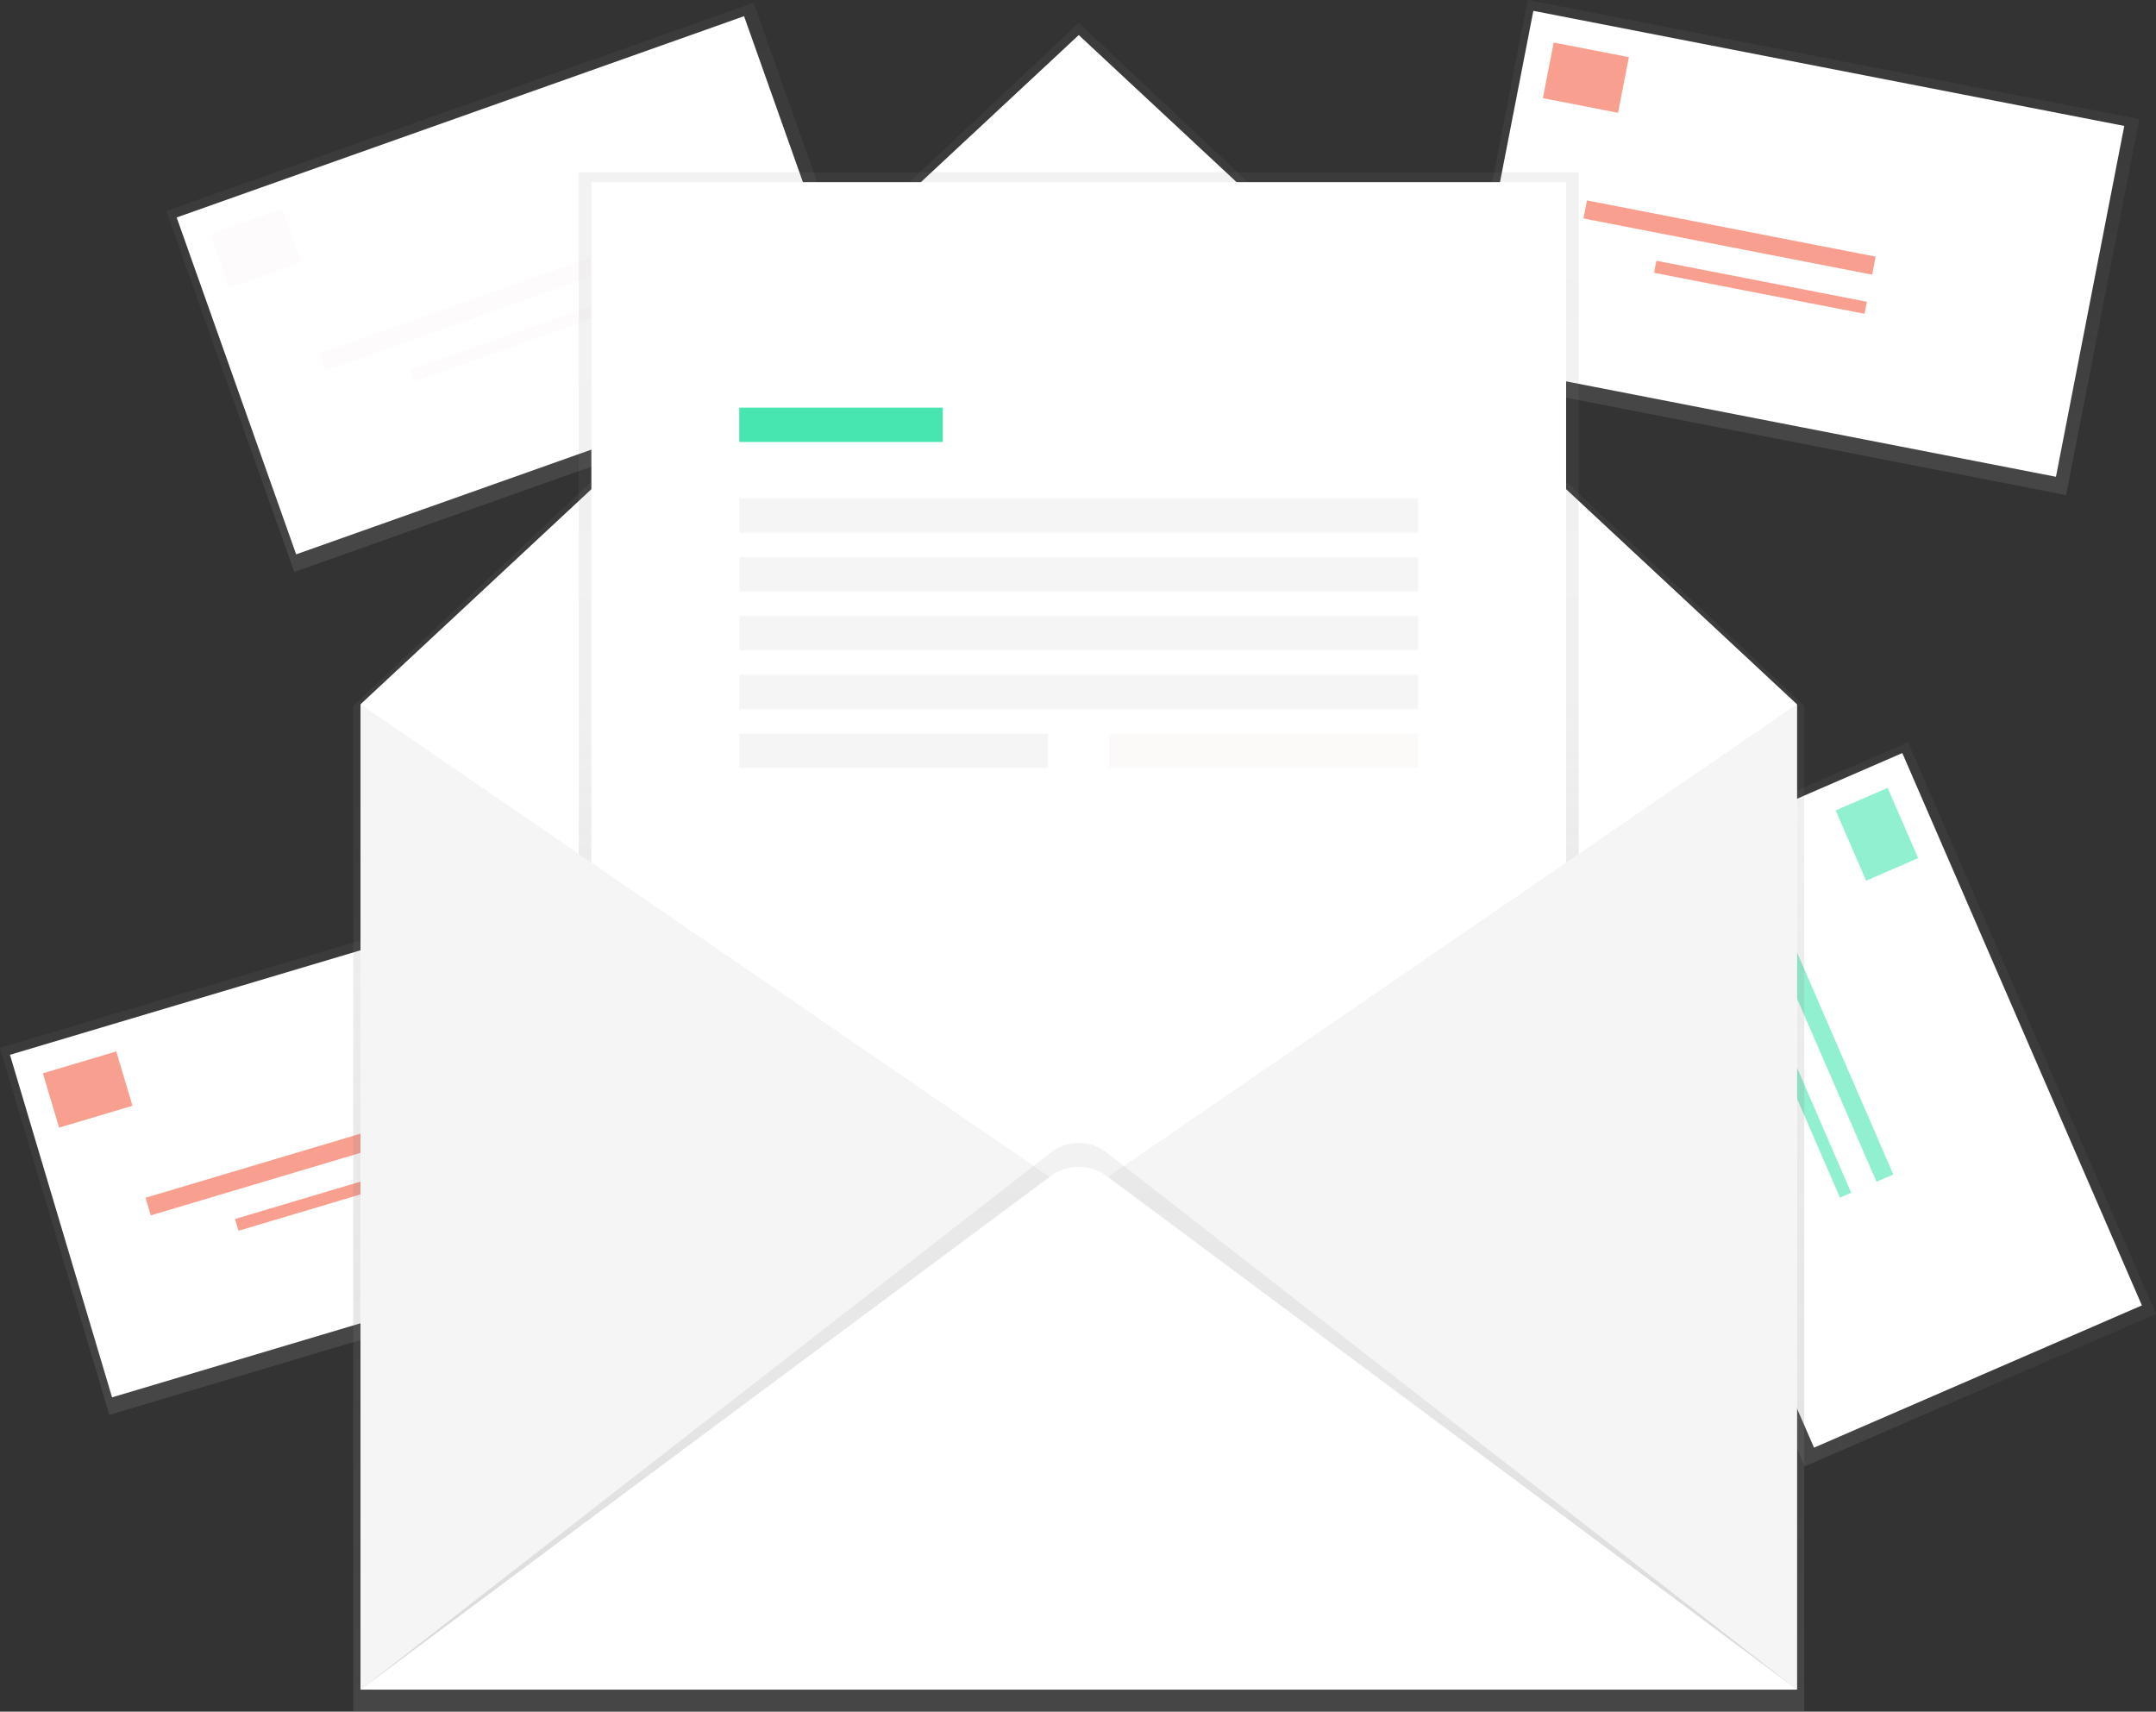 <svg xmlns="http://www.w3.org/2000/svg" xmlns:xlink="http://www.w3.org/1999/xlink" id="060e19aa-3f7d-4f07-aa7e-820f8d371f55" width="870.71" height="691.21" data-name="Layer 1" viewBox="0 0 870.71 691.21"><rect x="0" y="0" width="870.71" height="691.21" fill="#333333" stroke="none"/><defs><linearGradient id="96d5bb21-1965-4d3e-ab37-1bcc7be514e6" x1="309.27" x2="309.27" y1="560.72" y2="406.06" gradientTransform="matrix(-1, 0, 0, 1, 616.6, 82.28)" gradientUnits="userSpaceOnUse"><stop offset="0" stop-color="gray" stop-opacity=".25"/><stop offset=".54" stop-color="gray" stop-opacity=".12"/><stop offset="1" stop-color="gray" stop-opacity=".1"/></linearGradient><linearGradient id="3608cfbe-4e57-42c8-8a3e-2b99e6b6c6a0" x1="-175.29" x2="-175.29" y1="157.73" y2="3.07" gradientTransform="matrix(0, -1, -1, 0, 970.73, 29.07)" xlink:href="#96d5bb21-1965-4d3e-ab37-1bcc7be514e6"/><linearGradient id="f4d6b150-3892-4d6f-bed9-22612cc59583" x1="-246.29" x2="-246.29" y1="456.25" y2="301.59" gradientTransform="matrix(0, -1, -1, 0, 1293.26, 304.09)" xlink:href="#96d5bb21-1965-4d3e-ab37-1bcc7be514e6"/><linearGradient id="675c2575-69c8-4c08-9859-0530d9a94ad2" x1="60" x2="60" y1="226.17" y2="71.51" gradientTransform="matrix(-1, 0, 0, 1, 436.24, 71.59)" xlink:href="#96d5bb21-1965-4d3e-ab37-1bcc7be514e6"/><linearGradient id="245258be-8ef2-4163-b815-3fbd211fc334" x1="435.66" x2="435.66" y1="691.21" y2="9.21" gradientTransform="matrix(1, 0, 0, 1, 0, 0)" xlink:href="#96d5bb21-1965-4d3e-ab37-1bcc7be514e6"/><linearGradient id="afb36fd3-f298-4117-ba9e-9f0c6a4eccfc" x1="435.66" x2="435.66" y1="544.71" y2="69.59" gradientTransform="matrix(1, 0, 0, 1, 0, 0)" xlink:href="#96d5bb21-1965-4d3e-ab37-1bcc7be514e6"/><linearGradient id="9b46ec67-d0ea-45ff-80f1-fe3db7b86030" x1="600.3" x2="600.3" y1="786.69" y2="565.96" gradientTransform="matrix(1, 0, 0, 1, 0, 0)" xlink:href="#96d5bb21-1965-4d3e-ab37-1bcc7be514e6"/></defs><title>opened</title><rect width="251.66" height="154.66" x="181.5" y="488.34" fill="url(#96d5bb21-1965-4d3e-ab37-1bcc7be514e6)" transform="translate(-313.48 7.02) rotate(-16.6)"/><rect width="243.13" height="144.34" x="184.26" y="492.57" fill="#fff" transform="translate(-313.28 6.55) rotate(-16.6)"/><g opacity=".6"><rect width="30.93" height="22.89" x="184.56" y="532.96" fill="#f55f44" transform="translate(382.63 904.55) rotate(163.4)"/><rect width="118.78" height="7.42" x="221.97" y="570.99" fill="#f55f44" transform="translate(550.57 940.64) rotate(163.4)"/><rect width="86.61" height="4.95" x="258.42" y="584.23" fill="#f55f44" transform="translate(593.88 958.32) rotate(163.4)"/></g><rect width="154.66" height="251.66" x="812.99" y="78.53" fill="url(#3608cfbe-4e57-42c8-8a3e-2b99e6b6c6a0)" transform="translate(354.91 934.8) rotate(-78.98)"/><rect width="144.34" height="243.13" x="817.25" y="81.28" fill="#fff" transform="translate(355.66 932.7) rotate(-78.98)"/><g opacity=".6"><rect width="30.93" height="22.89" x="789.65" y="124.32" fill="#f55f44" transform="translate(1404.78 318.52) rotate(-168.98)"/><rect width="118.78" height="7.42" x="803.74" y="196.61" fill="#f55f44" transform="translate(1507.41 457.54) rotate(-168.98)"/><rect width="86.61" height="4.95" x="832.3" y="217.92" fill="#f55f44" transform="translate(1528.3 499.71) rotate(-168.98)"/></g><rect width="154.66" height="251.66" x="837.01" y="424.55" fill="url(#f4d6b150-3892-4d6f-bed9-22612cc59583)" transform="translate(-308.14 304.89) rotate(-23.45)"/><rect width="144.34" height="243.13" x="842.9" y="427.21" fill="#fff" transform="translate(-307.45 305.05) rotate(-23.45)"/><g opacity=".6"><rect width="30.93" height="22.89" x="907.2" y="429.86" fill="#47e6b1" transform="translate(720.31 1358.98) rotate(-113.45)"/><rect width="118.78" height="7.42" x="842.89" y="521.96" fill="#47e6b1" transform="translate(614.41 1458.22) rotate(-113.45)"/><rect width="86.61" height="4.95" x="849.48" y="544.85" fill="#47e6b1" transform="translate(581.28 1479.77) rotate(-113.45)"/></g><rect width="251.66" height="154.66" x="250.41" y="143.1" fill="url(#675c2575-69c8-4c08-9859-0530d9a94ad2)" transform="translate(-216.69 34.06) rotate(-19.53)"/><rect width="243.13" height="144.34" x="253.13" y="147.42" fill="#fff" transform="translate(-216.5 33.5) rotate(-19.53)"/><g opacity=".6"><rect width="30.93" height="22.89" x="252.52" y="193.23" fill="#fcf9f9" transform="translate(424.33 203.59) rotate(160.47)"/><rect width="118.78" height="7.42" x="291.38" y="227.07" fill="#fcf9f9" transform="translate(593.86 226.63) rotate(160.47)"/><rect width="86.61" height="4.95" x="328.41" y="239.26" fill="#fcf9f9" transform="translate(638.21 240.89) rotate(160.47)"/></g><polygon fill="url(#245258be-8ef2-4163-b815-3fbd211fc334)" points="435.66 9.21 142.66 285.04 142.66 691.21 728.65 691.21 728.65 285.04 435.66 9.21"/><polygon fill="#fff" points="725.68 682.3 145.63 682.3 145.63 284.38 435.66 14.16 725.68 284.38 725.68 682.3"/><rect width="403.85" height="475.12" x="233.73" y="69.59" fill="url(#afb36fd3-f298-4117-ba9e-9f0c6a4eccfc)"/><rect width="393.65" height="471.16" x="238.83" y="73.55" fill="#fff"/><polygon fill="#f5f5f5" points="145.63 284.38 435.66 483.34 145.63 682.3 145.63 284.38"/><polygon fill="#f5f5f5" points="725.68 284.38 435.66 483.34 725.68 682.3 725.68 284.38"/><path fill="url(#9b46ec67-d0ea-45ff-80f1-fe3db7b86030)" d="M310.28,786.69,588.92,569.9a18.39,18.39,0,0,1,22.75,0L890.33,786.69Z" transform="translate(-164.65 -104.4)"/><path fill="#fff" d="M310.28,786.69,588.92,579.37a19.06,19.06,0,0,1,22.75,0L890.33,786.69Z" transform="translate(-164.65 -104.4)"/><rect width="82.16" height="13.86" x="298.56" y="164.61" fill="#47e6b1"/><rect width="274.19" height="13.86" x="298.56" y="201.24" fill="#f5f5f5"/><rect width="274.19" height="13.86" x="298.56" y="224.99" fill="#f5f5f5"/><rect width="274.19" height="13.86" x="298.56" y="248.75" fill="#f5f5f5"/><rect width="274.19" height="13.86" x="298.56" y="272.5" fill="#f5f5f5"/><rect width="124.72" height="13.86" x="298.56" y="296.26" fill="#f5f5f5"/><rect width="124.72" height="13.86" x="448.03" y="296.26" fill="#fcf9f9"/></svg>